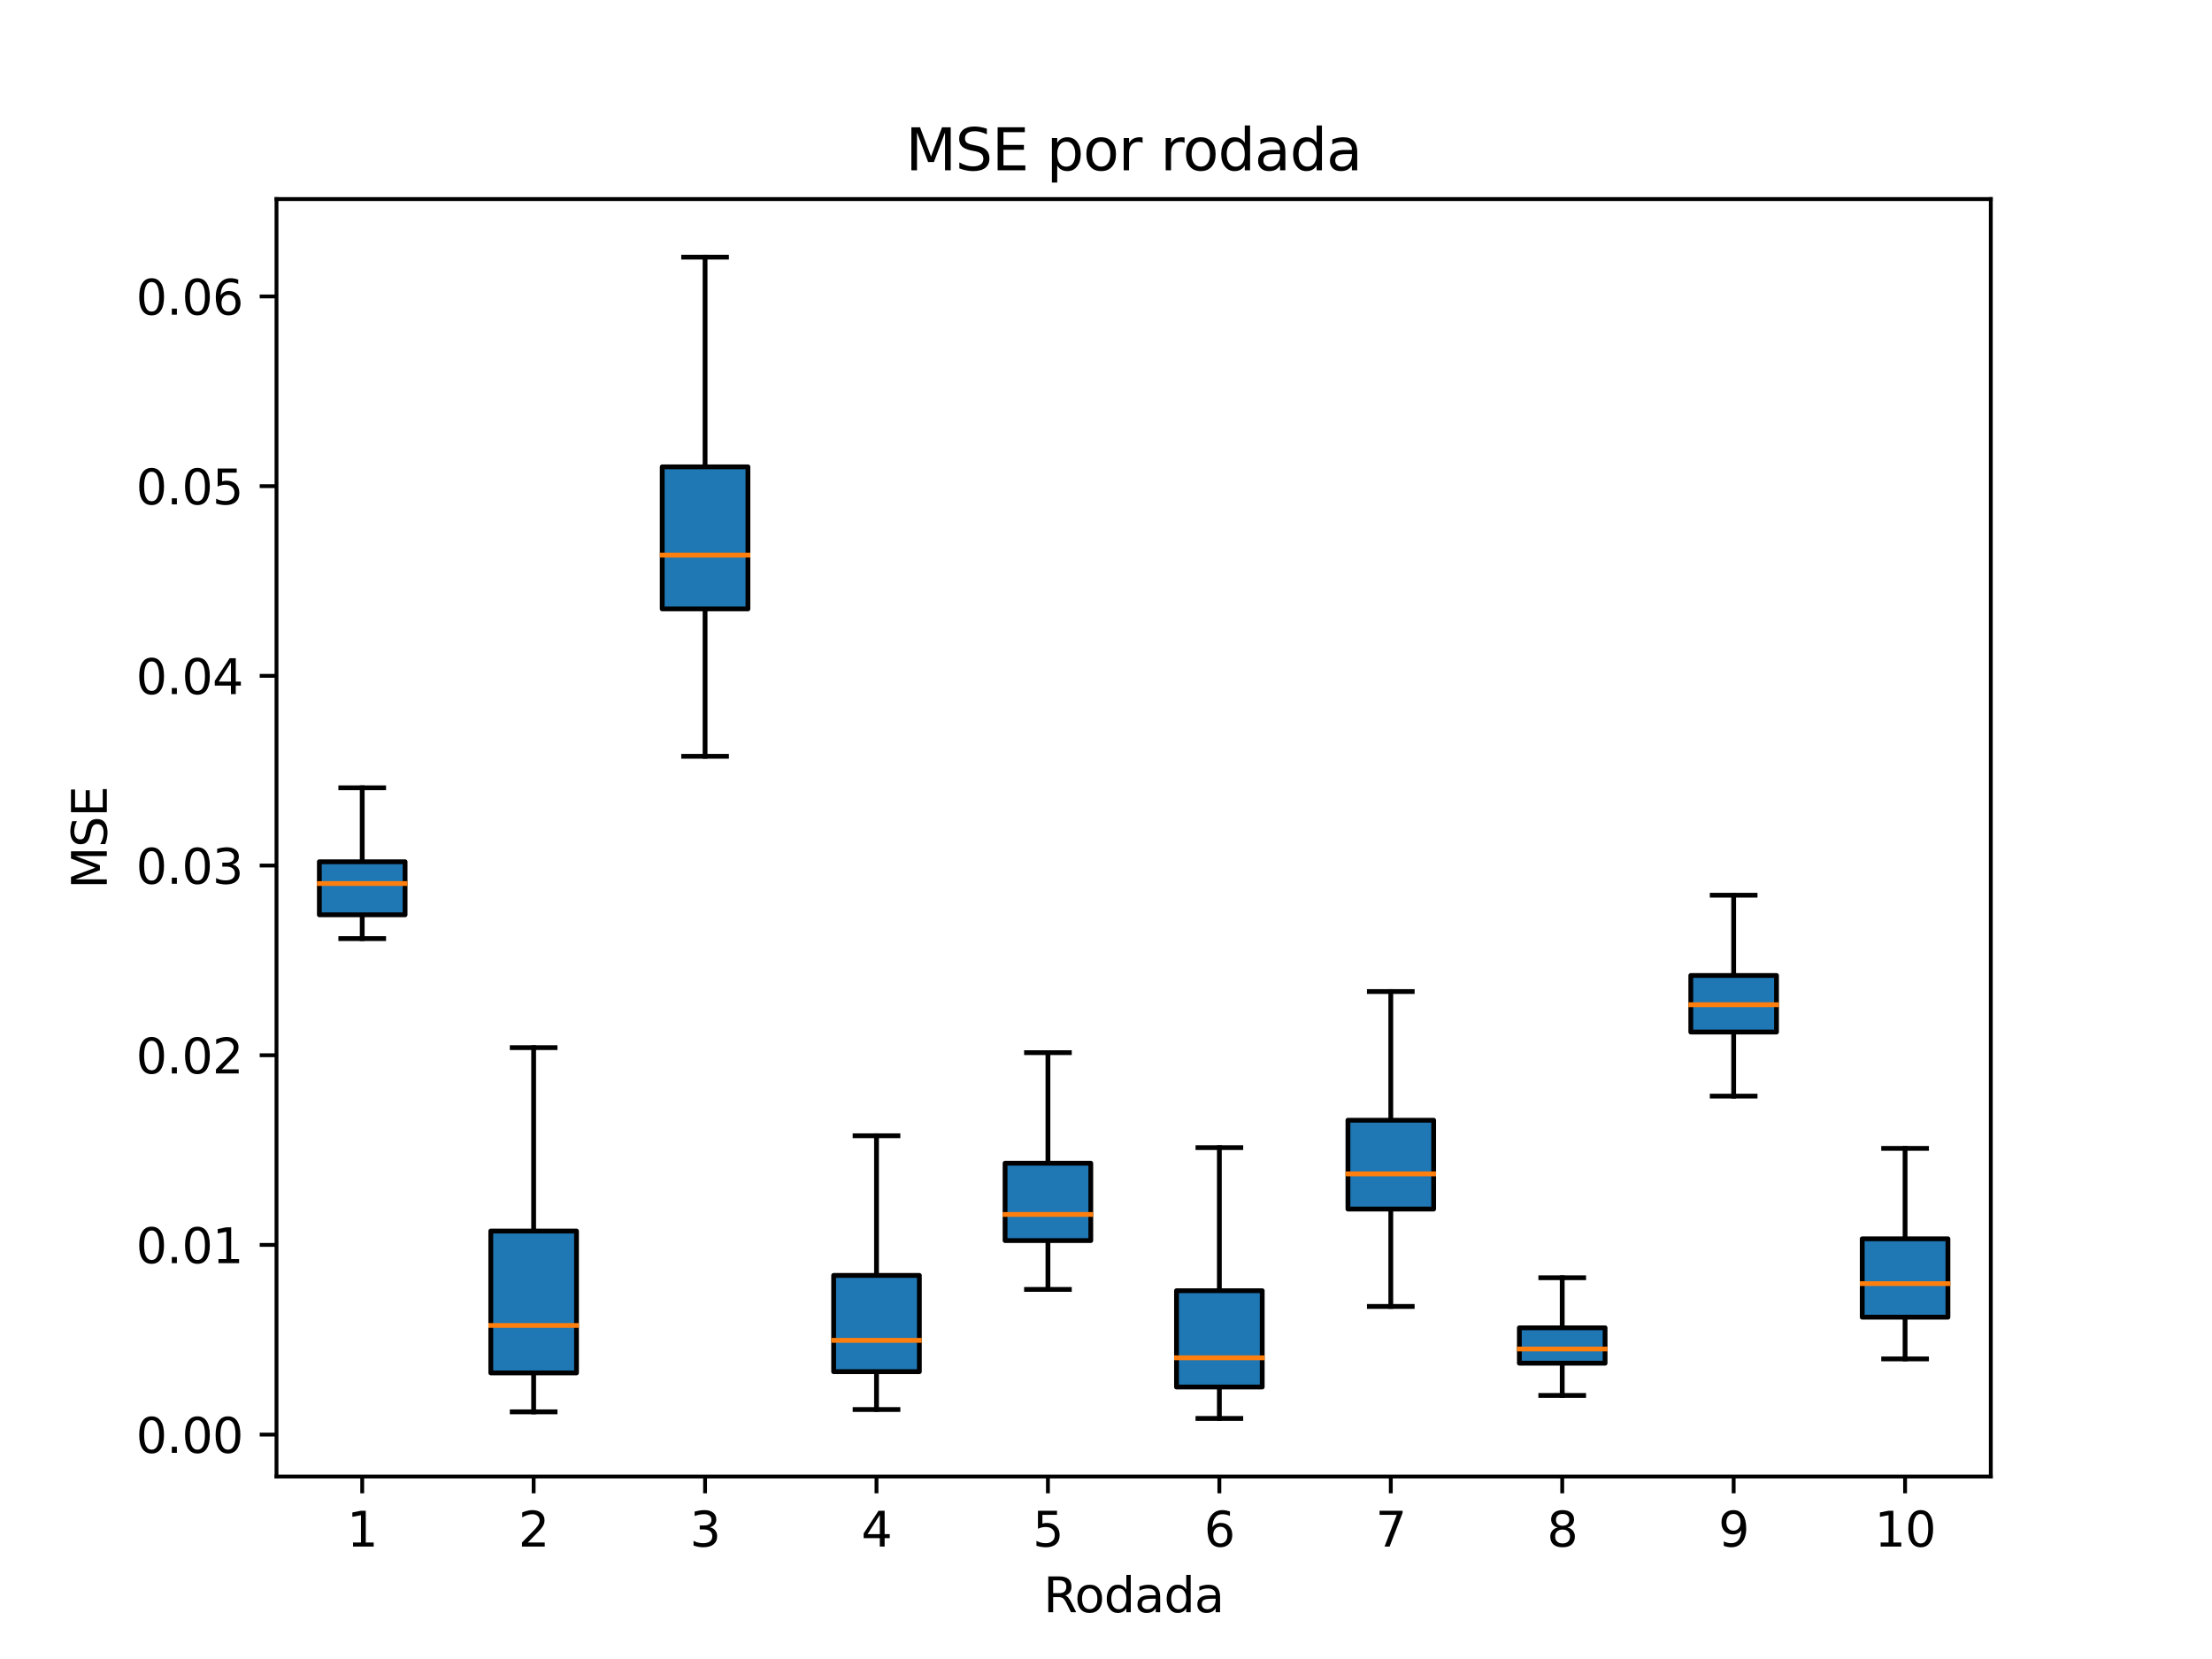 <svg xmlns="http://www.w3.org/2000/svg" xmlns:xlink="http://www.w3.org/1999/xlink" width="614.4" height="460.8" version="1.1" viewBox="0 0 460.8 345.6"><defs><style type="text/css">*{stroke-linecap:butt;stroke-linejoin:round}</style></defs><g id="figure_1"><g id="patch_1"><path d="M 0 345.6 L 460.8 345.6 L 460.8 0 L 0 0 z" style="fill:#fff"/></g><g id="axes_1"><g id="patch_2"><path d="M 57.6 307.584 L 414.72 307.584 L 414.72 41.472 L 57.6 41.472 z" style="fill:#fff"/></g><g id="matplotlib.axis_1"><g id="xtick_1"><g id="line2d_1"><defs><path id="m9bfaad96f9" d="M 0 0 L 0 3.5" style="stroke:#000;stroke-width:.8"/></defs><g><use style="stroke:#000;stroke-width:.8" x="75.456" y="307.584" xlink:href="#m9bfaad96f9"/></g></g><g id="text_1"><g transform="translate(72.275 322.182)scale(0.1 -0.1)"><defs><path id="DejaVuSans-31" d="M 794 531 L 1825 531 L 1825 4091 L 703 3866 L 703 4441 L 1819 4666 L 2450 4666 L 2450 531 L 3481 531 L 3481 0 L 794 0 L 794 531 z" transform="scale(0.016)"/></defs><use xlink:href="#DejaVuSans-31"/></g></g></g><g id="xtick_2"><g id="line2d_2"><g><use style="stroke:#000;stroke-width:.8" x="111.168" y="307.584" xlink:href="#m9bfaad96f9"/></g></g><g id="text_2"><g transform="translate(107.987 322.182)scale(0.1 -0.1)"><defs><path id="DejaVuSans-32" d="M 1228 531 L 3431 531 L 3431 0 L 469 0 L 469 531 Q 828 903 1448 1529 Q 2069 2156 2228 2338 Q 2531 2678 2651 2914 Q 2772 3150 2772 3378 Q 2772 3750 2511 3984 Q 2250 4219 1831 4219 Q 1534 4219 1204 4116 Q 875 4013 500 3803 L 500 4441 Q 881 4594 1212 4672 Q 1544 4750 1819 4750 Q 2544 4750 2975 4387 Q 3406 4025 3406 3419 Q 3406 3131 3298 2873 Q 3191 2616 2906 2266 Q 2828 2175 2409 1742 Q 1991 1309 1228 531 z" transform="scale(0.016)"/></defs><use xlink:href="#DejaVuSans-32"/></g></g></g><g id="xtick_3"><g id="line2d_3"><g><use style="stroke:#000;stroke-width:.8" x="146.88" y="307.584" xlink:href="#m9bfaad96f9"/></g></g><g id="text_3"><g transform="translate(143.699 322.182)scale(0.1 -0.1)"><defs><path id="DejaVuSans-33" d="M 2597 2516 Q 3050 2419 3304 2112 Q 3559 1806 3559 1356 Q 3559 666 3084 287 Q 2609 -91 1734 -91 Q 1441 -91 1130 -33 Q 819 25 488 141 L 488 750 Q 750 597 1062 519 Q 1375 441 1716 441 Q 2309 441 2620 675 Q 2931 909 2931 1356 Q 2931 1769 2642 2001 Q 2353 2234 1838 2234 L 1294 2234 L 1294 2753 L 1863 2753 Q 2328 2753 2575 2939 Q 2822 3125 2822 3475 Q 2822 3834 2567 4026 Q 2313 4219 1838 4219 Q 1578 4219 1281 4162 Q 984 4106 628 3988 L 628 4550 Q 988 4650 1302 4700 Q 1616 4750 1894 4750 Q 2613 4750 3031 4423 Q 3450 4097 3450 3541 Q 3450 3153 3228 2886 Q 3006 2619 2597 2516 z" transform="scale(0.016)"/></defs><use xlink:href="#DejaVuSans-33"/></g></g></g><g id="xtick_4"><g id="line2d_4"><g><use style="stroke:#000;stroke-width:.8" x="182.592" y="307.584" xlink:href="#m9bfaad96f9"/></g></g><g id="text_4"><g transform="translate(179.411 322.182)scale(0.1 -0.1)"><defs><path id="DejaVuSans-34" d="M 2419 4116 L 825 1625 L 2419 1625 L 2419 4116 z M 2253 4666 L 3047 4666 L 3047 1625 L 3713 1625 L 3713 1100 L 3047 1100 L 3047 0 L 2419 0 L 2419 1100 L 313 1100 L 313 1709 L 2253 4666 z" transform="scale(0.016)"/></defs><use xlink:href="#DejaVuSans-34"/></g></g></g><g id="xtick_5"><g id="line2d_5"><g><use style="stroke:#000;stroke-width:.8" x="218.304" y="307.584" xlink:href="#m9bfaad96f9"/></g></g><g id="text_5"><g transform="translate(215.123 322.182)scale(0.1 -0.1)"><defs><path id="DejaVuSans-35" d="M 691 4666 L 3169 4666 L 3169 4134 L 1269 4134 L 1269 2991 Q 1406 3038 1543 3061 Q 1681 3084 1819 3084 Q 2600 3084 3056 2656 Q 3513 2228 3513 1497 Q 3513 744 3044 326 Q 2575 -91 1722 -91 Q 1428 -91 1123 -41 Q 819 9 494 109 L 494 744 Q 775 591 1075 516 Q 1375 441 1709 441 Q 2250 441 2565 725 Q 2881 1009 2881 1497 Q 2881 1984 2565 2268 Q 2250 2553 1709 2553 Q 1456 2553 1204 2497 Q 953 2441 691 2322 L 691 4666 z" transform="scale(0.016)"/></defs><use xlink:href="#DejaVuSans-35"/></g></g></g><g id="xtick_6"><g id="line2d_6"><g><use style="stroke:#000;stroke-width:.8" x="254.016" y="307.584" xlink:href="#m9bfaad96f9"/></g></g><g id="text_6"><g transform="translate(250.835 322.182)scale(0.1 -0.1)"><defs><path id="DejaVuSans-36" d="M 2113 2584 Q 1688 2584 1439 2293 Q 1191 2003 1191 1497 Q 1191 994 1439 701 Q 1688 409 2113 409 Q 2538 409 2786 701 Q 3034 994 3034 1497 Q 3034 2003 2786 2293 Q 2538 2584 2113 2584 z M 3366 4563 L 3366 3988 Q 3128 4100 2886 4159 Q 2644 4219 2406 4219 Q 1781 4219 1451 3797 Q 1122 3375 1075 2522 Q 1259 2794 1537 2939 Q 1816 3084 2150 3084 Q 2853 3084 3261 2657 Q 3669 2231 3669 1497 Q 3669 778 3244 343 Q 2819 -91 2113 -91 Q 1303 -91 875 529 Q 447 1150 447 2328 Q 447 3434 972 4092 Q 1497 4750 2381 4750 Q 2619 4750 2861 4703 Q 3103 4656 3366 4563 z" transform="scale(0.016)"/></defs><use xlink:href="#DejaVuSans-36"/></g></g></g><g id="xtick_7"><g id="line2d_7"><g><use style="stroke:#000;stroke-width:.8" x="289.728" y="307.584" xlink:href="#m9bfaad96f9"/></g></g><g id="text_7"><g transform="translate(286.547 322.182)scale(0.1 -0.1)"><defs><path id="DejaVuSans-37" d="M 525 4666 L 3525 4666 L 3525 4397 L 1831 0 L 1172 0 L 2766 4134 L 525 4134 L 525 4666 z" transform="scale(0.016)"/></defs><use xlink:href="#DejaVuSans-37"/></g></g></g><g id="xtick_8"><g id="line2d_8"><g><use style="stroke:#000;stroke-width:.8" x="325.44" y="307.584" xlink:href="#m9bfaad96f9"/></g></g><g id="text_8"><g transform="translate(322.259 322.182)scale(0.1 -0.1)"><defs><path id="DejaVuSans-38" d="M 2034 2216 Q 1584 2216 1326 1975 Q 1069 1734 1069 1313 Q 1069 891 1326 650 Q 1584 409 2034 409 Q 2484 409 2743 651 Q 3003 894 3003 1313 Q 3003 1734 2745 1975 Q 2488 2216 2034 2216 z M 1403 2484 Q 997 2584 770 2862 Q 544 3141 544 3541 Q 544 4100 942 4425 Q 1341 4750 2034 4750 Q 2731 4750 3128 4425 Q 3525 4100 3525 3541 Q 3525 3141 3298 2862 Q 3072 2584 2669 2484 Q 3125 2378 3379 2068 Q 3634 1759 3634 1313 Q 3634 634 3220 271 Q 2806 -91 2034 -91 Q 1263 -91 848 271 Q 434 634 434 1313 Q 434 1759 690 2068 Q 947 2378 1403 2484 z M 1172 3481 Q 1172 3119 1398 2916 Q 1625 2713 2034 2713 Q 2441 2713 2670 2916 Q 2900 3119 2900 3481 Q 2900 3844 2670 4047 Q 2441 4250 2034 4250 Q 1625 4250 1398 4047 Q 1172 3844 1172 3481 z" transform="scale(0.016)"/></defs><use xlink:href="#DejaVuSans-38"/></g></g></g><g id="xtick_9"><g id="line2d_9"><g><use style="stroke:#000;stroke-width:.8" x="361.152" y="307.584" xlink:href="#m9bfaad96f9"/></g></g><g id="text_9"><g transform="translate(357.971 322.182)scale(0.1 -0.1)"><defs><path id="DejaVuSans-39" d="M 703 97 L 703 672 Q 941 559 1184 500 Q 1428 441 1663 441 Q 2288 441 2617 861 Q 2947 1281 2994 2138 Q 2813 1869 2534 1725 Q 2256 1581 1919 1581 Q 1219 1581 811 2004 Q 403 2428 403 3163 Q 403 3881 828 4315 Q 1253 4750 1959 4750 Q 2769 4750 3195 4129 Q 3622 3509 3622 2328 Q 3622 1225 3098 567 Q 2575 -91 1691 -91 Q 1453 -91 1209 -44 Q 966 3 703 97 z M 1959 2075 Q 2384 2075 2632 2365 Q 2881 2656 2881 3163 Q 2881 3666 2632 3958 Q 2384 4250 1959 4250 Q 1534 4250 1286 3958 Q 1038 3666 1038 3163 Q 1038 2656 1286 2365 Q 1534 2075 1959 2075 z" transform="scale(0.016)"/></defs><use xlink:href="#DejaVuSans-39"/></g></g></g><g id="xtick_10"><g id="line2d_10"><g><use style="stroke:#000;stroke-width:.8" x="396.864" y="307.584" xlink:href="#m9bfaad96f9"/></g></g><g id="text_10"><g transform="translate(390.502 322.182)scale(0.1 -0.1)"><defs><path id="DejaVuSans-30" d="M 2034 4250 Q 1547 4250 1301 3770 Q 1056 3291 1056 2328 Q 1056 1369 1301 889 Q 1547 409 2034 409 Q 2525 409 2770 889 Q 3016 1369 3016 2328 Q 3016 3291 2770 3770 Q 2525 4250 2034 4250 z M 2034 4750 Q 2819 4750 3233 4129 Q 3647 3509 3647 2328 Q 3647 1150 3233 529 Q 2819 -91 2034 -91 Q 1250 -91 836 529 Q 422 1150 422 2328 Q 422 3509 836 4129 Q 1250 4750 2034 4750 z" transform="scale(0.016)"/></defs><use xlink:href="#DejaVuSans-31"/><use x="63.623" xlink:href="#DejaVuSans-30"/></g></g></g><g id="text_11"><g transform="translate(217.375 335.861)scale(0.1 -0.1)"><defs><path id="DejaVuSans-52" d="M 2841 2188 Q 3044 2119 3236 1894 Q 3428 1669 3622 1275 L 4263 0 L 3584 0 L 2988 1197 Q 2756 1666 2539 1819 Q 2322 1972 1947 1972 L 1259 1972 L 1259 0 L 628 0 L 628 4666 L 2053 4666 Q 2853 4666 3247 4331 Q 3641 3997 3641 3322 Q 3641 2881 3436 2590 Q 3231 2300 2841 2188 z M 1259 4147 L 1259 2491 L 2053 2491 Q 2509 2491 2742 2702 Q 2975 2913 2975 3322 Q 2975 3731 2742 3939 Q 2509 4147 2053 4147 L 1259 4147 z" transform="scale(0.016)"/><path id="DejaVuSans-6f" d="M 1959 3097 Q 1497 3097 1228 2736 Q 959 2375 959 1747 Q 959 1119 1226 758 Q 1494 397 1959 397 Q 2419 397 2687 759 Q 2956 1122 2956 1747 Q 2956 2369 2687 2733 Q 2419 3097 1959 3097 z M 1959 3584 Q 2709 3584 3137 3096 Q 3566 2609 3566 1747 Q 3566 888 3137 398 Q 2709 -91 1959 -91 Q 1206 -91 779 398 Q 353 888 353 1747 Q 353 2609 779 3096 Q 1206 3584 1959 3584 z" transform="scale(0.016)"/><path id="DejaVuSans-64" d="M 2906 2969 L 2906 4863 L 3481 4863 L 3481 0 L 2906 0 L 2906 525 Q 2725 213 2448 61 Q 2172 -91 1784 -91 Q 1150 -91 751 415 Q 353 922 353 1747 Q 353 2572 751 3078 Q 1150 3584 1784 3584 Q 2172 3584 2448 3432 Q 2725 3281 2906 2969 z M 947 1747 Q 947 1113 1208 752 Q 1469 391 1925 391 Q 2381 391 2643 752 Q 2906 1113 2906 1747 Q 2906 2381 2643 2742 Q 2381 3103 1925 3103 Q 1469 3103 1208 2742 Q 947 2381 947 1747 z" transform="scale(0.016)"/><path id="DejaVuSans-61" d="M 2194 1759 Q 1497 1759 1228 1600 Q 959 1441 959 1056 Q 959 750 1161 570 Q 1363 391 1709 391 Q 2188 391 2477 730 Q 2766 1069 2766 1631 L 2766 1759 L 2194 1759 z M 3341 1997 L 3341 0 L 2766 0 L 2766 531 Q 2569 213 2275 61 Q 1981 -91 1556 -91 Q 1019 -91 701 211 Q 384 513 384 1019 Q 384 1609 779 1909 Q 1175 2209 1959 2209 L 2766 2209 L 2766 2266 Q 2766 2663 2505 2880 Q 2244 3097 1772 3097 Q 1472 3097 1187 3025 Q 903 2953 641 2809 L 641 3341 Q 956 3463 1253 3523 Q 1550 3584 1831 3584 Q 2591 3584 2966 3190 Q 3341 2797 3341 1997 z" transform="scale(0.016)"/></defs><use xlink:href="#DejaVuSans-52"/><use x="64.982" xlink:href="#DejaVuSans-6f"/><use x="126.164" xlink:href="#DejaVuSans-64"/><use x="189.641" xlink:href="#DejaVuSans-61"/><use x="250.92" xlink:href="#DejaVuSans-64"/><use x="314.396" xlink:href="#DejaVuSans-61"/></g></g></g><g id="matplotlib.axis_2"><g id="ytick_1"><g id="line2d_11"><defs><path id="m7509b9036c" d="M 0 0 L -3.5 0" style="stroke:#000;stroke-width:.8"/></defs><g><use style="stroke:#000;stroke-width:.8" x="57.6" y="298.852" xlink:href="#m7509b9036c"/></g></g><g id="text_12"><g transform="translate(28.334 302.652)scale(0.1 -0.1)"><defs><path id="DejaVuSans-2e" d="M 684 794 L 1344 794 L 1344 0 L 684 0 L 684 794 z" transform="scale(0.016)"/></defs><use xlink:href="#DejaVuSans-30"/><use x="63.623" xlink:href="#DejaVuSans-2e"/><use x="95.41" xlink:href="#DejaVuSans-30"/><use x="159.033" xlink:href="#DejaVuSans-30"/></g></g></g><g id="ytick_2"><g id="line2d_12"><g><use style="stroke:#000;stroke-width:.8" x="57.6" y="259.336" xlink:href="#m7509b9036c"/></g></g><g id="text_13"><g transform="translate(28.334 263.136)scale(0.1 -0.1)"><use xlink:href="#DejaVuSans-30"/><use x="63.623" xlink:href="#DejaVuSans-2e"/><use x="95.41" xlink:href="#DejaVuSans-30"/><use x="159.033" xlink:href="#DejaVuSans-31"/></g></g></g><g id="ytick_3"><g id="line2d_13"><g><use style="stroke:#000;stroke-width:.8" x="57.6" y="219.821" xlink:href="#m7509b9036c"/></g></g><g id="text_14"><g transform="translate(28.334 223.62)scale(0.1 -0.1)"><use xlink:href="#DejaVuSans-30"/><use x="63.623" xlink:href="#DejaVuSans-2e"/><use x="95.41" xlink:href="#DejaVuSans-30"/><use x="159.033" xlink:href="#DejaVuSans-32"/></g></g></g><g id="ytick_4"><g id="line2d_14"><g><use style="stroke:#000;stroke-width:.8" x="57.6" y="180.305" xlink:href="#m7509b9036c"/></g></g><g id="text_15"><g transform="translate(28.334 184.104)scale(0.1 -0.1)"><use xlink:href="#DejaVuSans-30"/><use x="63.623" xlink:href="#DejaVuSans-2e"/><use x="95.41" xlink:href="#DejaVuSans-30"/><use x="159.033" xlink:href="#DejaVuSans-33"/></g></g></g><g id="ytick_5"><g id="line2d_15"><g><use style="stroke:#000;stroke-width:.8" x="57.6" y="140.789" xlink:href="#m7509b9036c"/></g></g><g id="text_16"><g transform="translate(28.334 144.588)scale(0.1 -0.1)"><use xlink:href="#DejaVuSans-30"/><use x="63.623" xlink:href="#DejaVuSans-2e"/><use x="95.41" xlink:href="#DejaVuSans-30"/><use x="159.033" xlink:href="#DejaVuSans-34"/></g></g></g><g id="ytick_6"><g id="line2d_16"><g><use style="stroke:#000;stroke-width:.8" x="57.6" y="101.273" xlink:href="#m7509b9036c"/></g></g><g id="text_17"><g transform="translate(28.334 105.072)scale(0.1 -0.1)"><use xlink:href="#DejaVuSans-30"/><use x="63.623" xlink:href="#DejaVuSans-2e"/><use x="95.41" xlink:href="#DejaVuSans-30"/><use x="159.033" xlink:href="#DejaVuSans-35"/></g></g></g><g id="ytick_7"><g id="line2d_17"><g><use style="stroke:#000;stroke-width:.8" x="57.6" y="61.757" xlink:href="#m7509b9036c"/></g></g><g id="text_18"><g transform="translate(28.334 65.556)scale(0.1 -0.1)"><use xlink:href="#DejaVuSans-30"/><use x="63.623" xlink:href="#DejaVuSans-2e"/><use x="95.41" xlink:href="#DejaVuSans-30"/><use x="159.033" xlink:href="#DejaVuSans-36"/></g></g></g><g id="text_19"><g transform="translate(22.255 185.176)rotate(-90)scale(0.1 -0.1)"><defs><path id="DejaVuSans-4d" d="M 628 4666 L 1569 4666 L 2759 1491 L 3956 4666 L 4897 4666 L 4897 0 L 4281 0 L 4281 4097 L 3078 897 L 2444 897 L 1241 4097 L 1241 0 L 628 0 L 628 4666 z" transform="scale(0.016)"/><path id="DejaVuSans-53" d="M 3425 4513 L 3425 3897 Q 3066 4069 2747 4153 Q 2428 4238 2131 4238 Q 1616 4238 1336 4038 Q 1056 3838 1056 3469 Q 1056 3159 1242 3001 Q 1428 2844 1947 2747 L 2328 2669 Q 3034 2534 3370 2195 Q 3706 1856 3706 1288 Q 3706 609 3251 259 Q 2797 -91 1919 -91 Q 1588 -91 1214 -16 Q 841 59 441 206 L 441 856 Q 825 641 1194 531 Q 1563 422 1919 422 Q 2459 422 2753 634 Q 3047 847 3047 1241 Q 3047 1584 2836 1778 Q 2625 1972 2144 2069 L 1759 2144 Q 1053 2284 737 2584 Q 422 2884 422 3419 Q 422 4038 858 4394 Q 1294 4750 2059 4750 Q 2388 4750 2728 4690 Q 3069 4631 3425 4513 z" transform="scale(0.016)"/><path id="DejaVuSans-45" d="M 628 4666 L 3578 4666 L 3578 4134 L 1259 4134 L 1259 2753 L 3481 2753 L 3481 2222 L 1259 2222 L 1259 531 L 3634 531 L 3634 0 L 628 0 L 628 4666 z" transform="scale(0.016)"/></defs><use xlink:href="#DejaVuSans-4d"/><use x="86.279" xlink:href="#DejaVuSans-53"/><use x="149.756" xlink:href="#DejaVuSans-45"/></g></g></g><g id="line2d_18"><path d="M 75.456 190.569 L 75.456 195.528" clip-path="url(#pfad25e193f)" style="fill:none;stroke:#000;stroke-linecap:square"/></g><g id="line2d_19"><path d="M 75.456 179.519 L 75.456 164.11" clip-path="url(#pfad25e193f)" style="fill:none;stroke:#000;stroke-linecap:square"/></g><g id="line2d_20"><path d="M 70.992 195.528 L 79.92 195.528" clip-path="url(#pfad25e193f)" style="fill:none;stroke:#000;stroke-linecap:square"/></g><g id="line2d_21"><path d="M 70.992 164.11 L 79.92 164.11" clip-path="url(#pfad25e193f)" style="fill:none;stroke:#000;stroke-linecap:square"/></g><g id="line2d_22"><path d="M 111.168 286.003 L 111.168 294.115" clip-path="url(#pfad25e193f)" style="fill:none;stroke:#000;stroke-linecap:square"/></g><g id="line2d_23"><path d="M 111.168 256.449 L 111.168 218.242" clip-path="url(#pfad25e193f)" style="fill:none;stroke:#000;stroke-linecap:square"/></g><g id="line2d_24"><path d="M 106.704 294.115 L 115.632 294.115" clip-path="url(#pfad25e193f)" style="fill:none;stroke:#000;stroke-linecap:square"/></g><g id="line2d_25"><path d="M 106.704 218.242 L 115.632 218.242" clip-path="url(#pfad25e193f)" style="fill:none;stroke:#000;stroke-linecap:square"/></g><g id="line2d_26"><path d="M 146.88 126.847 L 146.88 157.549" clip-path="url(#pfad25e193f)" style="fill:none;stroke:#000;stroke-linecap:square"/></g><g id="line2d_27"><path d="M 146.88 97.252 L 146.88 53.568" clip-path="url(#pfad25e193f)" style="fill:none;stroke:#000;stroke-linecap:square"/></g><g id="line2d_28"><path d="M 142.416 157.549 L 151.344 157.549" clip-path="url(#pfad25e193f)" style="fill:none;stroke:#000;stroke-linecap:square"/></g><g id="line2d_29"><path d="M 142.416 53.568 L 151.344 53.568" clip-path="url(#pfad25e193f)" style="fill:none;stroke:#000;stroke-linecap:square"/></g><g id="line2d_30"><path d="M 182.592 285.747 L 182.592 293.627" clip-path="url(#pfad25e193f)" style="fill:none;stroke:#000;stroke-linecap:square"/></g><g id="line2d_31"><path d="M 182.592 265.689 L 182.592 236.597" clip-path="url(#pfad25e193f)" style="fill:none;stroke:#000;stroke-linecap:square"/></g><g id="line2d_32"><path d="M 178.128 293.627 L 187.056 293.627" clip-path="url(#pfad25e193f)" style="fill:none;stroke:#000;stroke-linecap:square"/></g><g id="line2d_33"><path d="M 178.128 236.597 L 187.056 236.597" clip-path="url(#pfad25e193f)" style="fill:none;stroke:#000;stroke-linecap:square"/></g><g id="line2d_34"><path d="M 218.304 258.434 L 218.304 268.606" clip-path="url(#pfad25e193f)" style="fill:none;stroke:#000;stroke-linecap:square"/></g><g id="line2d_35"><path d="M 218.304 242.318 L 218.304 219.286" clip-path="url(#pfad25e193f)" style="fill:none;stroke:#000;stroke-linecap:square"/></g><g id="line2d_36"><path d="M 213.84 268.606 L 222.768 268.606" clip-path="url(#pfad25e193f)" style="fill:none;stroke:#000;stroke-linecap:square"/></g><g id="line2d_37"><path d="M 213.84 219.286 L 222.768 219.286" clip-path="url(#pfad25e193f)" style="fill:none;stroke:#000;stroke-linecap:square"/></g><g id="line2d_38"><path d="M 254.016 288.941 L 254.016 295.488" clip-path="url(#pfad25e193f)" style="fill:none;stroke:#000;stroke-linecap:square"/></g><g id="line2d_39"><path d="M 254.016 268.882 L 254.016 239.069" clip-path="url(#pfad25e193f)" style="fill:none;stroke:#000;stroke-linecap:square"/></g><g id="line2d_40"><path d="M 249.552 295.488 L 258.48 295.488" clip-path="url(#pfad25e193f)" style="fill:none;stroke:#000;stroke-linecap:square"/></g><g id="line2d_41"><path d="M 249.552 239.069 L 258.48 239.069" clip-path="url(#pfad25e193f)" style="fill:none;stroke:#000;stroke-linecap:square"/></g><g id="line2d_42"><path d="M 289.728 251.867 L 289.728 272.155" clip-path="url(#pfad25e193f)" style="fill:none;stroke:#000;stroke-linecap:square"/></g><g id="line2d_43"><path d="M 289.728 233.365 L 289.728 206.553" clip-path="url(#pfad25e193f)" style="fill:none;stroke:#000;stroke-linecap:square"/></g><g id="line2d_44"><path d="M 285.264 272.155 L 294.192 272.155" clip-path="url(#pfad25e193f)" style="fill:none;stroke:#000;stroke-linecap:square"/></g><g id="line2d_45"><path d="M 285.264 206.553 L 294.192 206.553" clip-path="url(#pfad25e193f)" style="fill:none;stroke:#000;stroke-linecap:square"/></g><g id="line2d_46"><path d="M 325.44 283.977 L 325.44 290.697" clip-path="url(#pfad25e193f)" style="fill:none;stroke:#000;stroke-linecap:square"/></g><g id="line2d_47"><path d="M 325.44 276.606 L 325.44 266.179" clip-path="url(#pfad25e193f)" style="fill:none;stroke:#000;stroke-linecap:square"/></g><g id="line2d_48"><path d="M 320.976 290.697 L 329.904 290.697" clip-path="url(#pfad25e193f)" style="fill:none;stroke:#000;stroke-linecap:square"/></g><g id="line2d_49"><path d="M 320.976 266.179 L 329.904 266.179" clip-path="url(#pfad25e193f)" style="fill:none;stroke:#000;stroke-linecap:square"/></g><g id="line2d_50"><path d="M 361.152 214.989 L 361.152 228.338" clip-path="url(#pfad25e193f)" style="fill:none;stroke:#000;stroke-linecap:square"/></g><g id="line2d_51"><path d="M 361.152 203.213 L 361.152 186.49" clip-path="url(#pfad25e193f)" style="fill:none;stroke:#000;stroke-linecap:square"/></g><g id="line2d_52"><path d="M 356.688 228.338 L 365.616 228.338" clip-path="url(#pfad25e193f)" style="fill:none;stroke:#000;stroke-linecap:square"/></g><g id="line2d_53"><path d="M 356.688 186.49 L 365.616 186.49" clip-path="url(#pfad25e193f)" style="fill:none;stroke:#000;stroke-linecap:square"/></g><g id="line2d_54"><path d="M 396.864 274.39 L 396.864 283.084" clip-path="url(#pfad25e193f)" style="fill:none;stroke:#000;stroke-linecap:square"/></g><g id="line2d_55"><path d="M 396.864 258.069 L 396.864 239.227" clip-path="url(#pfad25e193f)" style="fill:none;stroke:#000;stroke-linecap:square"/></g><g id="line2d_56"><path d="M 392.4 283.084 L 401.328 283.084" clip-path="url(#pfad25e193f)" style="fill:none;stroke:#000;stroke-linecap:square"/></g><g id="line2d_57"><path d="M 392.4 239.227 L 401.328 239.227" clip-path="url(#pfad25e193f)" style="fill:none;stroke:#000;stroke-linecap:square"/></g><g id="patch_3"><path d="M 66.528 190.569 L 84.384 190.569 L 84.384 179.519 L 66.528 179.519 L 66.528 190.569 z" clip-path="url(#pfad25e193f)" style="fill:#1f77b4;stroke:#000;stroke-linejoin:miter"/></g><g id="patch_4"><path d="M 102.24 286.003 L 120.096 286.003 L 120.096 256.449 L 102.24 256.449 L 102.24 286.003 z" clip-path="url(#pfad25e193f)" style="fill:#1f77b4;stroke:#000;stroke-linejoin:miter"/></g><g id="patch_5"><path d="M 137.952 126.847 L 155.808 126.847 L 155.808 97.252 L 137.952 97.252 L 137.952 126.847 z" clip-path="url(#pfad25e193f)" style="fill:#1f77b4;stroke:#000;stroke-linejoin:miter"/></g><g id="patch_6"><path d="M 173.664 285.747 L 191.52 285.747 L 191.52 265.689 L 173.664 265.689 L 173.664 285.747 z" clip-path="url(#pfad25e193f)" style="fill:#1f77b4;stroke:#000;stroke-linejoin:miter"/></g><g id="patch_7"><path d="M 209.376 258.434 L 227.232 258.434 L 227.232 242.318 L 209.376 242.318 L 209.376 258.434 z" clip-path="url(#pfad25e193f)" style="fill:#1f77b4;stroke:#000;stroke-linejoin:miter"/></g><g id="patch_8"><path d="M 245.088 288.941 L 262.944 288.941 L 262.944 268.882 L 245.088 268.882 L 245.088 288.941 z" clip-path="url(#pfad25e193f)" style="fill:#1f77b4;stroke:#000;stroke-linejoin:miter"/></g><g id="patch_9"><path d="M 280.8 251.867 L 298.656 251.867 L 298.656 233.365 L 280.8 233.365 L 280.8 251.867 z" clip-path="url(#pfad25e193f)" style="fill:#1f77b4;stroke:#000;stroke-linejoin:miter"/></g><g id="patch_10"><path d="M 316.512 283.977 L 334.368 283.977 L 334.368 276.606 L 316.512 276.606 L 316.512 283.977 z" clip-path="url(#pfad25e193f)" style="fill:#1f77b4;stroke:#000;stroke-linejoin:miter"/></g><g id="patch_11"><path d="M 352.224 214.989 L 370.08 214.989 L 370.08 203.213 L 352.224 203.213 L 352.224 214.989 z" clip-path="url(#pfad25e193f)" style="fill:#1f77b4;stroke:#000;stroke-linejoin:miter"/></g><g id="patch_12"><path d="M 387.936 274.39 L 405.792 274.39 L 405.792 258.069 L 387.936 258.069 L 387.936 274.39 z" clip-path="url(#pfad25e193f)" style="fill:#1f77b4;stroke:#000;stroke-linejoin:miter"/></g><g id="line2d_58"><path d="M 66.528 184.054 L 84.384 184.054" clip-path="url(#pfad25e193f)" style="fill:none;stroke:#ff7f0e;stroke-linecap:square"/></g><g id="line2d_59"><path d="M 102.24 276.121 L 120.096 276.121" clip-path="url(#pfad25e193f)" style="fill:none;stroke:#ff7f0e;stroke-linecap:square"/></g><g id="line2d_60"><path d="M 137.952 115.642 L 155.808 115.642" clip-path="url(#pfad25e193f)" style="fill:none;stroke:#ff7f0e;stroke-linecap:square"/></g><g id="line2d_61"><path d="M 173.664 279.222 L 191.52 279.222" clip-path="url(#pfad25e193f)" style="fill:none;stroke:#ff7f0e;stroke-linecap:square"/></g><g id="line2d_62"><path d="M 209.376 252.988 L 227.232 252.988" clip-path="url(#pfad25e193f)" style="fill:none;stroke:#ff7f0e;stroke-linecap:square"/></g><g id="line2d_63"><path d="M 245.088 282.859 L 262.944 282.859" clip-path="url(#pfad25e193f)" style="fill:none;stroke:#ff7f0e;stroke-linecap:square"/></g><g id="line2d_64"><path d="M 280.8 244.543 L 298.656 244.543" clip-path="url(#pfad25e193f)" style="fill:none;stroke:#ff7f0e;stroke-linecap:square"/></g><g id="line2d_65"><path d="M 316.512 281.017 L 334.368 281.017" clip-path="url(#pfad25e193f)" style="fill:none;stroke:#ff7f0e;stroke-linecap:square"/></g><g id="line2d_66"><path d="M 352.224 209.303 L 370.08 209.303" clip-path="url(#pfad25e193f)" style="fill:none;stroke:#ff7f0e;stroke-linecap:square"/></g><g id="line2d_67"><path d="M 387.936 267.405 L 405.792 267.405" clip-path="url(#pfad25e193f)" style="fill:none;stroke:#ff7f0e;stroke-linecap:square"/></g><g id="patch_13"><path d="M 57.6 307.584 L 57.6 41.472" style="fill:none;stroke:#000;stroke-linecap:square;stroke-linejoin:miter;stroke-width:.8"/></g><g id="patch_14"><path d="M 414.72 307.584 L 414.72 41.472" style="fill:none;stroke:#000;stroke-linecap:square;stroke-linejoin:miter;stroke-width:.8"/></g><g id="patch_15"><path d="M 57.6 307.584 L 414.72 307.584" style="fill:none;stroke:#000;stroke-linecap:square;stroke-linejoin:miter;stroke-width:.8"/></g><g id="patch_16"><path d="M 57.6 41.472 L 414.72 41.472" style="fill:none;stroke:#000;stroke-linecap:square;stroke-linejoin:miter;stroke-width:.8"/></g><g id="text_20"><g transform="translate(188.648 35.472)scale(0.12 -0.12)"><defs><path id="DejaVuSans-20" transform="scale(0.016)"/><path id="DejaVuSans-70" d="M 1159 525 L 1159 -1331 L 581 -1331 L 581 3500 L 1159 3500 L 1159 2969 Q 1341 3281 1617 3432 Q 1894 3584 2278 3584 Q 2916 3584 3314 3078 Q 3713 2572 3713 1747 Q 3713 922 3314 415 Q 2916 -91 2278 -91 Q 1894 -91 1617 61 Q 1341 213 1159 525 z M 3116 1747 Q 3116 2381 2855 2742 Q 2594 3103 2138 3103 Q 1681 3103 1420 2742 Q 1159 2381 1159 1747 Q 1159 1113 1420 752 Q 1681 391 2138 391 Q 2594 391 2855 752 Q 3116 1113 3116 1747 z" transform="scale(0.016)"/><path id="DejaVuSans-72" d="M 2631 2963 Q 2534 3019 2420 3045 Q 2306 3072 2169 3072 Q 1681 3072 1420 2755 Q 1159 2438 1159 1844 L 1159 0 L 581 0 L 581 3500 L 1159 3500 L 1159 2956 Q 1341 3275 1631 3429 Q 1922 3584 2338 3584 Q 2397 3584 2469 3576 Q 2541 3569 2628 3553 L 2631 2963 z" transform="scale(0.016)"/></defs><use xlink:href="#DejaVuSans-4d"/><use x="86.279" xlink:href="#DejaVuSans-53"/><use x="149.756" xlink:href="#DejaVuSans-45"/><use x="212.939" xlink:href="#DejaVuSans-20"/><use x="244.727" xlink:href="#DejaVuSans-70"/><use x="308.203" xlink:href="#DejaVuSans-6f"/><use x="369.385" xlink:href="#DejaVuSans-72"/><use x="410.498" xlink:href="#DejaVuSans-20"/><use x="442.285" xlink:href="#DejaVuSans-72"/><use x="481.148" xlink:href="#DejaVuSans-6f"/><use x="542.33" xlink:href="#DejaVuSans-64"/><use x="605.807" xlink:href="#DejaVuSans-61"/><use x="667.086" xlink:href="#DejaVuSans-64"/><use x="730.563" xlink:href="#DejaVuSans-61"/></g></g></g></g><defs><clipPath id="pfad25e193f"><rect width="357.12" height="266.112" x="57.6" y="41.472"/></clipPath></defs></svg>